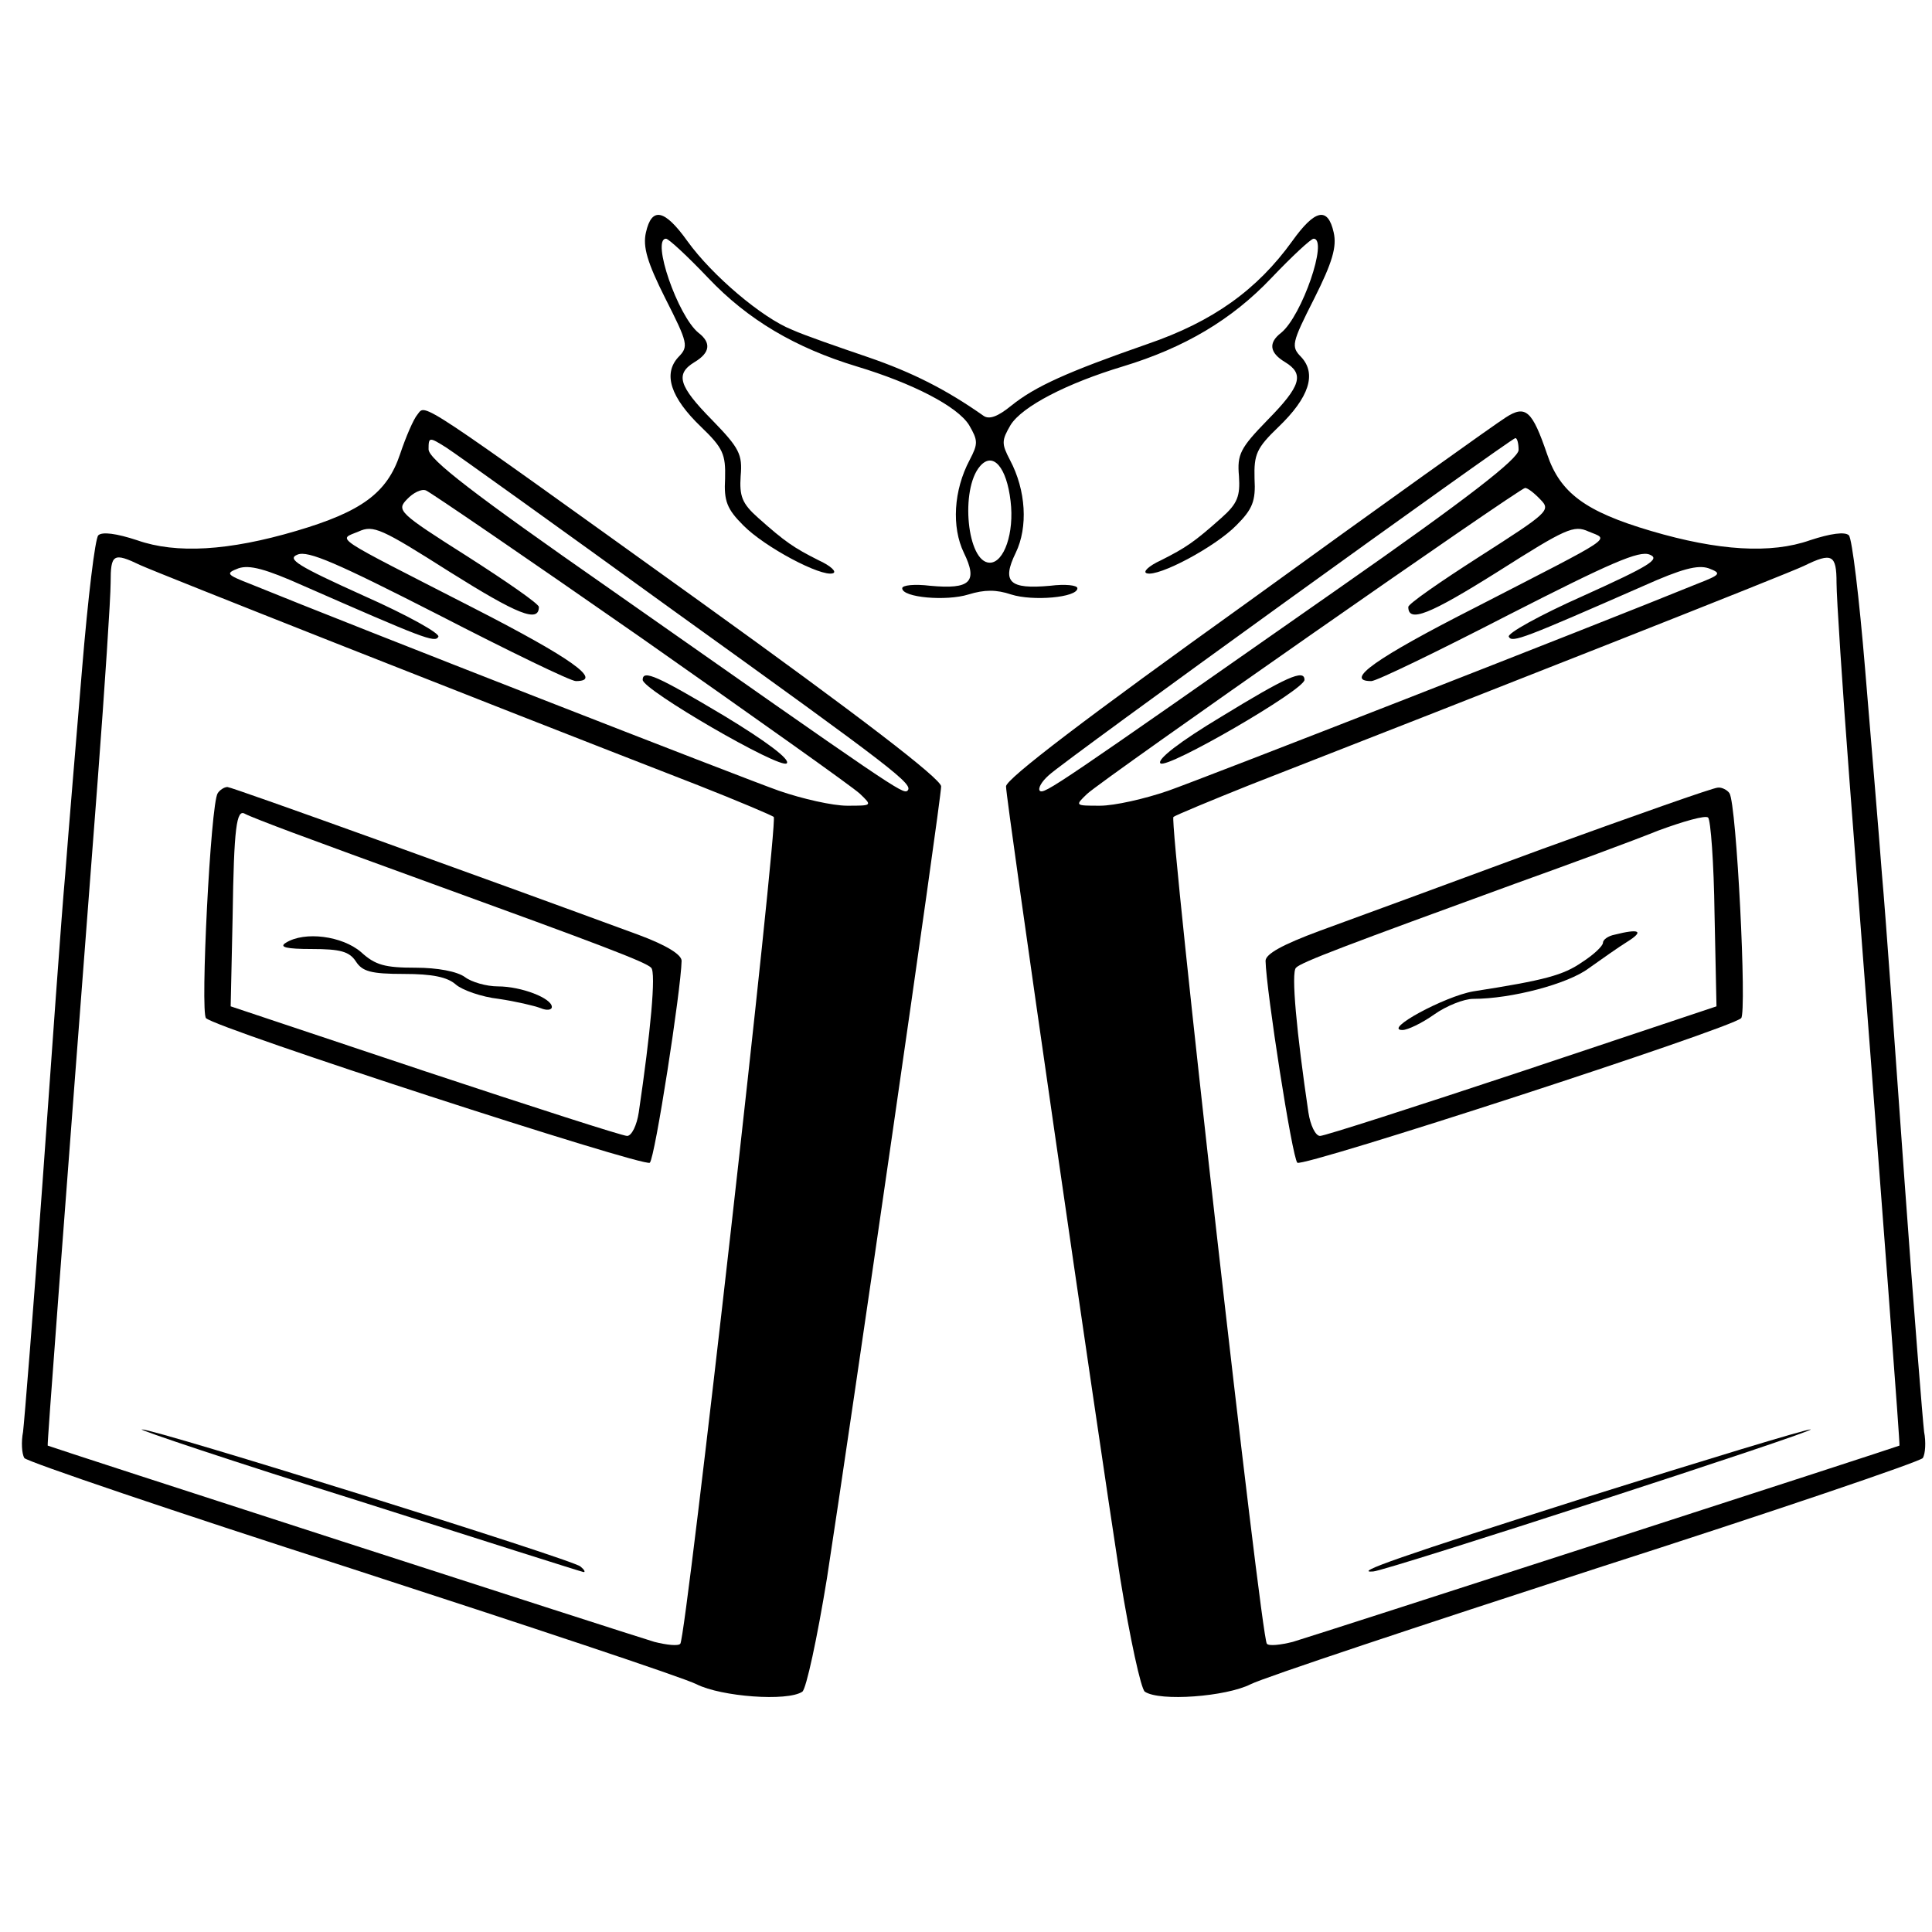 <?xml version="1.0" encoding="UTF-8" standalone="no"?>
<svg
   version="1.0"
   width="1200pt"
   height="1200pt"
   viewBox="0 0 1200 1200"
   preserveAspectRatio="xMidYMid"
   id="svg186"
   sodipodi:docname="logo.svg"
   inkscape:export-filename="logo.svg"
   inkscape:export-xdpi="96"
   inkscape:export-ydpi="96"
   xmlns:inkscape="http://www.inkscape.org/namespaces/inkscape"
   xmlns:sodipodi="http://sodipodi.sourceforge.net/DTD/sodipodi-0.dtd"
   xmlns="http://www.w3.org/2000/svg"
   xmlns:svg="http://www.w3.org/2000/svg">
  <defs
     id="defs190" />
  <sodipodi:namedview
     id="namedview188"
     pagecolor="#ffffff"
     bordercolor="#999999"
     borderopacity="1"
     inkscape:showpageshadow="0"
     inkscape:pageopacity="0"
     inkscape:pagecheckerboard="0"
     inkscape:deskcolor="#d1d1d1"
     showgrid="false" />
  <g
     transform="matrix(0.403,0,0,-0.387,-1664.181,2760.52)"
     fill="#000000"
     stroke="none"
     id="g184">
    <path
       d="m 5125,6760 c -5,-23 2,-48 30,-106 35,-72 36,-77 20,-94 -24,-27 -12,-65 35,-112 34,-34 38,-44 37,-83 -2,-36 3,-49 28,-75 33,-35 120,-83 138,-77 7,2 -3,12 -22,21 -38,20 -51,29 -93,68 -25,23 -29,35 -27,67 3,35 -2,45 -44,90 -52,55 -57,74 -27,93 24,15 26,31 6,47 -32,27 -73,151 -50,151 4,0 33,-28 65,-63 61,-67 134,-112 229,-142 86,-27 155,-64 173,-94 14,-25 14,-30 1,-56 -25,-49 -28,-108 -9,-149 22,-47 10,-59 -52,-53 -24,3 -43,1 -43,-4 0,-15 68,-21 102,-10 25,8 43,8 66,0 33,-11 102,-5 102,10 0,5 -19,7 -42,4 -63,-6 -75,6 -53,53 19,41 16,100 -9,149 -13,26 -13,31 1,56 18,30 87,67 173,94 95,30 168,75 229,142 32,35 61,63 65,63 23,0 -18,-124 -50,-151 -20,-16 -18,-32 6,-47 30,-19 25,-38 -27,-93 -42,-45 -47,-55 -44,-90 2,-32 -2,-44 -27,-67 -42,-39 -55,-48 -93,-68 -19,-9 -29,-19 -22,-21 18,-6 105,42 138,77 25,26 30,39 28,75 -1,39 3,49 37,83 47,47 59,85 35,112 -16,17 -15,22 20,94 28,58 35,83 30,106 -9,42 -29,37 -64,-14 -54,-78 -122,-129 -223,-165 -124,-45 -173,-68 -210,-99 -20,-17 -34,-23 -43,-16 -56,41 -108,69 -178,94 -45,16 -98,35 -117,44 -46,19 -123,87 -161,142 -35,51 -55,56 -64,14 z m 562,-431 c 6,-51 -10,-99 -32,-99 -35,0 -46,118 -15,155 20,24 41,-2 47,-56 z"
       id="path162" />
    <path
       d="m 4773,6468 c -6,-7 -18,-36 -27,-64 -20,-62 -59,-92 -160,-123 -104,-32 -185,-37 -245,-15 -32,11 -54,14 -60,8 -5,-5 -16,-101 -25,-214 -9,-113 -21,-261 -26,-330 -6,-69 -21,-291 -35,-495 -14,-203 -28,-383 -30,-400 -3,-16 -2,-35 2,-42 5,-6 231,-86 503,-177 272,-92 512,-175 533,-186 38,-20 140,-28 163,-12 6,4 23,86 38,182 36,243 176,1249 176,1271 0,12 -125,112 -372,297 -440,329 -422,317 -435,300 z m 396,-316 c 342,-256 369,-278 359,-288 -7,-6 -22,5 -460,325 -208,151 -278,207 -278,223 0,20 1,20 27,3 15,-10 173,-128 352,-263 z m -52,-42 c 175,-128 327,-240 338,-251 19,-19 19,-19 -20,-19 -22,0 -69,11 -105,24 -52,19 -655,264 -815,332 -37,15 -38,17 -18,25 17,6 42,-1 100,-28 184,-84 203,-92 208,-82 4,5 -48,35 -115,66 -102,48 -119,59 -102,66 16,7 60,-13 218,-97 108,-58 203,-106 211,-106 43,0 -7,37 -159,118 -221,118 -208,108 -176,122 23,11 35,5 141,-65 104,-68 137,-82 137,-56 0,5 -50,41 -110,81 -106,70 -110,74 -93,92 9,10 22,17 29,14 7,-3 156,-109 331,-236 z m -771,116 c 25,-12 513,-213 859,-353 61,-25 113,-48 117,-51 7,-8 -135,-1318 -144,-1327 -3,-4 -21,-2 -40,3 -39,12 -932,313 -935,315 -1,2 22,319 77,1067 11,151 20,294 20,318 0,46 4,49 46,28 z"
       id="path164" />
    <path
       d="m 5120,6042 c 0,-16 212,-144 222,-134 6,6 -31,35 -96,76 -103,64 -126,75 -126,58 z"
       id="path166" />
    <path
       d="m 4465,5860 c -11,-17 -27,-352 -18,-361 17,-17 676,-240 684,-232 8,8 48,277 49,324 0,10 -23,25 -67,42 -235,90 -626,237 -633,237 -5,0 -12,-5 -15,-10 z m 115,-63 c 36,-14 133,-51 215,-82 259,-98 330,-126 338,-135 8,-7 -1,-105 -19,-232 -3,-21 -11,-38 -18,-38 -7,0 -147,47 -312,104 l -299,104 3,143 c 2,145 6,174 19,166 5,-3 37,-16 73,-30 z"
       id="path168" />
    <path
       d="m 4570,5620 c -11,-7 1,-10 40,-10 44,0 58,-4 68,-20 10,-16 23,-20 74,-20 44,0 67,-5 80,-17 10,-9 40,-20 66,-23 26,-4 55,-11 65,-15 9,-4 17,-3 17,2 0,14 -47,33 -83,33 -18,0 -41,7 -51,15 -12,9 -42,15 -76,15 -47,0 -62,4 -84,25 -29,26 -87,34 -116,15 z"
       id="path170" />
    <path
       d="m 4680,4725 c 190,-63 347,-115 349,-115 3,0 1,4 -5,9 -11,11 -657,221 -676,220 -7,0 142,-52 332,-114 z"
       id="path172" />
    <path
       d="m 6450,6463 c -14,-9 -193,-142 -397,-296 -248,-185 -373,-284 -373,-296 0,-22 140,-1028 176,-1271 15,-96 32,-178 38,-182 23,-16 125,-8 163,12 21,11 261,94 533,186 272,91 498,171 503,177 4,7 5,26 2,42 -2,17 -16,197 -30,400 -14,204 -29,426 -35,495 -5,69 -17,217 -26,330 -9,113 -20,209 -25,214 -6,6 -28,3 -60,-8 -60,-22 -141,-17 -245,15 -101,31 -140,61 -160,123 -23,70 -33,80 -64,59 z m 20,-52 c 0,-14 -79,-78 -277,-222 -439,-320 -454,-331 -461,-325 -3,4 3,15 14,25 23,23 713,541 719,541 3,0 5,-9 5,-19 z m 34,-80 c 16,-17 11,-21 -94,-91 -60,-40 -110,-76 -110,-81 0,-26 33,-12 137,56 106,70 118,76 141,65 32,-14 45,-4 -175,-122 -153,-81 -203,-118 -160,-118 8,0 103,48 211,106 158,84 202,104 218,97 17,-7 0,-18 -102,-66 -67,-31 -119,-61 -115,-66 5,-10 24,-2 208,82 58,27 83,34 100,28 20,-8 19,-10 -18,-25 -160,-68 -763,-313 -815,-332 -36,-13 -83,-24 -105,-24 -39,0 -39,0 -20,19 26,25 667,491 675,491 4,0 14,-8 24,-19 z m 456,-133 c 0,-24 9,-167 20,-318 55,-748 78,-1065 77,-1067 -3,-2 -896,-303 -935,-315 -19,-5 -37,-7 -40,-3 -9,9 -151,1319 -144,1327 4,3 57,26 117,51 369,150 834,341 855,352 43,22 50,18 50,-27 z"
       id="path174" />
    <path
       d="m 6012,5983 c -64,-40 -100,-69 -94,-75 10,-10 222,118 222,134 0,18 -29,4 -128,-59 z"
       id="path176" />
    <path
       d="m 6505,5770 c -143,-55 -297,-114 -342,-131 -57,-22 -83,-37 -83,-48 1,-47 41,-316 49,-324 8,-8 667,215 684,232 9,9 -7,344 -18,361 -3,5 -12,10 -18,9 -7,0 -129,-45 -272,-99 z m 267,-104 3,-148 -299,-104 c -165,-57 -305,-104 -312,-104 -7,0 -15,17 -18,38 -18,127 -27,225 -19,232 8,9 80,37 338,135 83,31 182,69 220,85 39,15 73,25 77,21 4,-3 9,-73 10,-155 z"
       id="path178" />
    <path
       d="m 6618,5633 c -10,-2 -18,-8 -18,-13 0,-5 -14,-19 -32,-31 -29,-21 -57,-29 -168,-47 -44,-8 -140,-62 -109,-62 8,0 30,11 49,25 19,14 46,25 60,25 59,0 146,24 178,49 19,14 46,34 60,43 26,17 18,21 -20,11 z"
       id="path180" />
    <path
       d="m 6577,4731 c -290,-96 -364,-123 -331,-120 20,1 688,227 674,228 -8,0 -163,-49 -343,-108 z"
       id="path182" />
  </g>
</svg>
